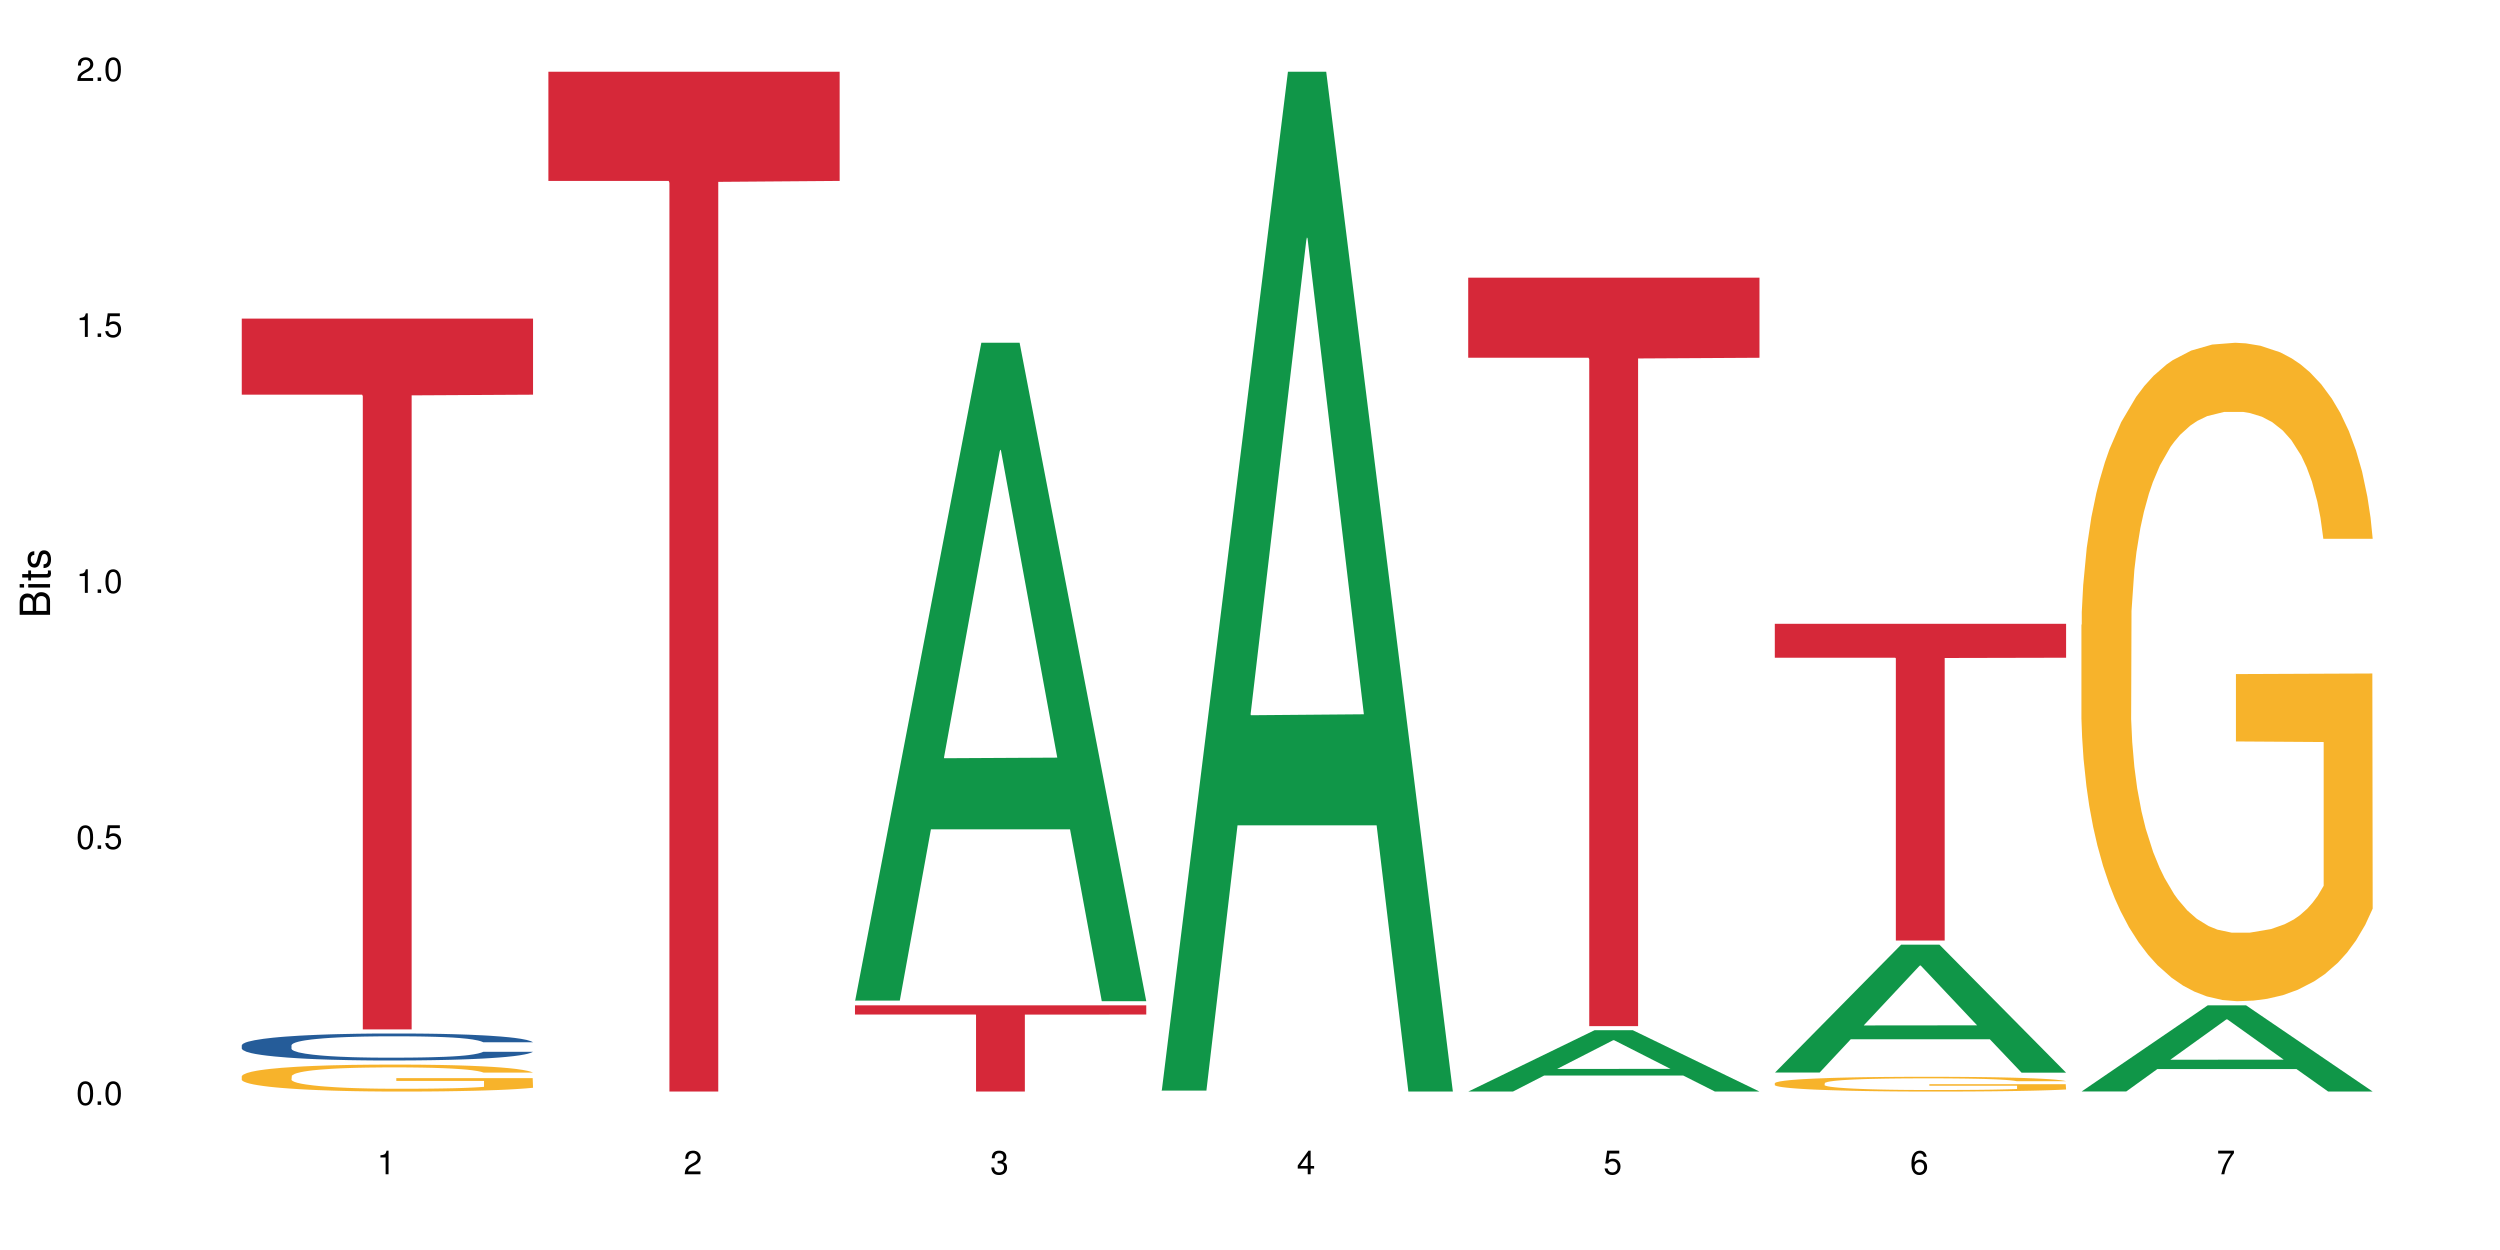 <?xml version="1.0" encoding="UTF-8"?>
<svg xmlns="http://www.w3.org/2000/svg" xmlns:xlink="http://www.w3.org/1999/xlink" width="720pt" height="360pt" viewBox="0 0 720 360" version="1.1">
<defs>
<g>
<symbol overflow="visible" id="glyph0-0">
<path style="stroke:none;" d=""/>
</symbol>
<symbol overflow="visible" id="glyph0-1">
<path style="stroke:none;" d="M 2.641 -6.797 C 2 -6.797 1.422 -6.531 1.078 -6.047 C 0.641 -5.453 0.406 -4.547 0.406 -3.297 C 0.406 -1 1.188 0.219 2.641 0.219 C 4.078 0.219 4.859 -1 4.859 -3.234 C 4.859 -4.562 4.656 -5.438 4.203 -6.047 C 3.844 -6.531 3.281 -6.797 2.641 -6.797 Z M 2.641 -6.047 C 3.547 -6.047 4 -5.125 4 -3.312 C 4 -1.375 3.562 -0.484 2.625 -0.484 C 1.734 -0.484 1.281 -1.422 1.281 -3.281 C 1.281 -5.141 1.734 -6.047 2.641 -6.047 Z M 2.641 -6.047 "/>
</symbol>
<symbol overflow="visible" id="glyph0-2">
<path style="stroke:none;" d="M 1.828 -1 L 0.828 -1 L 0.828 0 L 1.828 0 Z M 1.828 -1 "/>
</symbol>
<symbol overflow="visible" id="glyph0-3">
<path style="stroke:none;" d="M 4.562 -6.797 L 1.062 -6.797 L 0.547 -3.094 L 1.328 -3.094 C 1.719 -3.562 2.047 -3.734 2.578 -3.734 C 3.484 -3.734 4.062 -3.109 4.062 -2.094 C 4.062 -1.125 3.484 -0.531 2.578 -0.531 C 1.828 -0.531 1.375 -0.906 1.188 -1.672 L 0.328 -1.672 C 0.453 -1.109 0.547 -0.844 0.75 -0.594 C 1.125 -0.078 1.828 0.219 2.594 0.219 C 3.969 0.219 4.922 -0.781 4.922 -2.219 C 4.922 -3.562 4.031 -4.484 2.719 -4.484 C 2.25 -4.484 1.859 -4.359 1.469 -4.062 L 1.734 -5.969 L 4.562 -5.969 Z M 4.562 -6.797 "/>
</symbol>
<symbol overflow="visible" id="glyph0-4">
<path style="stroke:none;" d="M 2.484 -4.844 L 2.484 0 L 3.328 0 L 3.328 -6.797 L 2.766 -6.797 C 2.469 -5.75 2.281 -5.609 0.984 -5.453 L 0.984 -4.844 Z M 2.484 -4.844 "/>
</symbol>
<symbol overflow="visible" id="glyph0-5">
<path style="stroke:none;" d="M 4.859 -0.828 L 1.281 -0.828 C 1.359 -1.391 1.672 -1.75 2.5 -2.234 L 3.469 -2.75 C 4.406 -3.266 4.906 -3.969 4.906 -4.812 C 4.906 -5.375 4.672 -5.906 4.266 -6.266 C 3.859 -6.625 3.375 -6.797 2.719 -6.797 C 1.859 -6.797 1.219 -6.5 0.844 -5.922 C 0.609 -5.562 0.5 -5.125 0.484 -4.438 L 1.328 -4.438 C 1.359 -4.906 1.406 -5.188 1.531 -5.406 C 1.75 -5.812 2.188 -6.062 2.703 -6.062 C 3.469 -6.062 4.031 -5.516 4.031 -4.781 C 4.031 -4.25 3.719 -3.797 3.125 -3.438 L 2.234 -2.938 C 0.812 -2.141 0.406 -1.5 0.328 0 L 4.859 0 Z M 4.859 -0.828 "/>
</symbol>
<symbol overflow="visible" id="glyph0-6">
<path style="stroke:none;" d="M 2.125 -3.125 L 2.578 -3.125 C 3.516 -3.125 3.984 -2.703 3.984 -1.891 C 3.984 -1.031 3.469 -0.531 2.578 -0.531 C 1.656 -0.531 1.203 -0.984 1.156 -1.969 L 0.312 -1.969 C 0.344 -1.422 0.438 -1.078 0.609 -0.766 C 0.953 -0.109 1.625 0.219 2.547 0.219 C 3.953 0.219 4.859 -0.609 4.859 -1.906 C 4.859 -2.766 4.516 -3.25 3.703 -3.516 C 4.344 -3.766 4.656 -4.25 4.656 -4.938 C 4.656 -6.109 3.875 -6.797 2.578 -6.797 C 1.203 -6.797 0.484 -6.047 0.453 -4.609 L 1.297 -4.609 C 1.312 -5.016 1.344 -5.25 1.453 -5.453 C 1.641 -5.828 2.062 -6.062 2.594 -6.062 C 3.344 -6.062 3.797 -5.625 3.797 -4.906 C 3.797 -4.422 3.609 -4.141 3.25 -3.984 C 3.016 -3.891 2.719 -3.844 2.125 -3.844 Z M 2.125 -3.125 "/>
</symbol>
<symbol overflow="visible" id="glyph0-7">
<path style="stroke:none;" d="M 3.141 -1.625 L 3.141 0 L 3.984 0 L 3.984 -1.625 L 4.984 -1.625 L 4.984 -2.391 L 3.984 -2.391 L 3.984 -6.797 L 3.359 -6.797 L 0.266 -2.516 L 0.266 -1.625 Z M 3.141 -2.391 L 1 -2.391 L 3.141 -5.359 Z M 3.141 -2.391 "/>
</symbol>
<symbol overflow="visible" id="glyph0-8">
<path style="stroke:none;" d="M 4.781 -5.031 C 4.609 -6.141 3.891 -6.797 2.844 -6.797 C 2.094 -6.797 1.422 -6.438 1.031 -5.828 C 0.609 -5.172 0.406 -4.344 0.406 -3.094 C 0.406 -1.953 0.578 -1.234 0.984 -0.625 C 1.359 -0.078 1.953 0.219 2.703 0.219 C 3.984 0.219 4.922 -0.734 4.922 -2.078 C 4.922 -3.344 4.062 -4.234 2.844 -4.234 C 2.172 -4.234 1.641 -3.969 1.281 -3.469 C 1.281 -5.125 1.828 -6.047 2.797 -6.047 C 3.391 -6.047 3.797 -5.672 3.938 -5.031 Z M 2.734 -3.484 C 3.547 -3.484 4.062 -2.922 4.062 -2 C 4.062 -1.156 3.484 -0.531 2.703 -0.531 C 1.922 -0.531 1.328 -1.188 1.328 -2.047 C 1.328 -2.891 1.906 -3.484 2.734 -3.484 Z M 2.734 -3.484 "/>
</symbol>
<symbol overflow="visible" id="glyph0-9">
<path style="stroke:none;" d="M 4.984 -6.797 L 0.438 -6.797 L 0.438 -5.969 L 4.109 -5.969 C 2.5 -3.656 1.828 -2.234 1.328 0 L 2.219 0 C 2.594 -2.172 3.453 -4.047 4.984 -6.094 Z M 4.984 -6.797 "/>
</symbol>
<symbol overflow="visible" id="glyph1-0">
<path style="stroke:none;" d=""/>
</symbol>
<symbol overflow="visible" id="glyph1-1">
<path style="stroke:none;" d="M 0 -0.953 L 0 -4.891 C 0 -5.719 -0.234 -6.344 -0.734 -6.797 C -1.188 -7.234 -1.812 -7.469 -2.5 -7.469 C -3.547 -7.469 -4.188 -7 -4.625 -5.875 C -4.984 -6.672 -5.641 -7.094 -6.531 -7.094 C -7.156 -7.094 -7.734 -6.859 -8.141 -6.391 C -8.562 -5.938 -8.75 -5.344 -8.75 -4.5 L -8.75 -0.953 Z M -4.984 -2.062 L -7.766 -2.062 L -7.766 -4.219 C -7.766 -4.844 -7.688 -5.203 -7.453 -5.5 C -7.219 -5.812 -6.859 -5.969 -6.375 -5.969 C -5.906 -5.969 -5.531 -5.812 -5.297 -5.5 C -5.062 -5.203 -4.984 -4.844 -4.984 -4.219 Z M -0.984 -2.062 L -4 -2.062 L -4 -4.781 C -4 -5.328 -3.859 -5.688 -3.578 -5.953 C -3.297 -6.219 -2.922 -6.359 -2.484 -6.359 C -2.062 -6.359 -1.688 -6.219 -1.406 -5.953 C -1.109 -5.688 -0.984 -5.328 -0.984 -4.781 Z M -0.984 -2.062 "/>
</symbol>
<symbol overflow="visible" id="glyph1-2">
<path style="stroke:none;" d="M -6.281 -1.797 L -6.281 -0.797 L 0 -0.797 L 0 -1.797 Z M -8.75 -1.797 L -8.75 -0.797 L -7.484 -0.797 L -7.484 -1.797 Z M -8.75 -1.797 "/>
</symbol>
<symbol overflow="visible" id="glyph1-3">
<path style="stroke:none;" d="M -6.281 -3.047 L -6.281 -2.016 L -8.016 -2.016 L -8.016 -1.016 L -6.281 -1.016 L -6.281 -0.172 L -5.469 -0.172 L -5.469 -1.016 L -0.719 -1.016 C -0.078 -1.016 0.281 -1.453 0.281 -2.234 C 0.281 -2.469 0.25 -2.719 0.188 -3.047 L -0.641 -3.047 C -0.609 -2.922 -0.594 -2.766 -0.594 -2.562 C -0.594 -2.141 -0.719 -2.016 -1.156 -2.016 L -5.469 -2.016 L -5.469 -3.047 Z M -6.281 -3.047 "/>
</symbol>
<symbol overflow="visible" id="glyph1-4">
<path style="stroke:none;" d="M -4.531 -5.25 C -5.766 -5.25 -6.469 -4.422 -6.469 -2.969 C -6.469 -1.516 -5.719 -0.562 -4.547 -0.562 C -3.562 -0.562 -3.094 -1.062 -2.734 -2.562 L -2.516 -3.484 C -2.344 -4.188 -2.094 -4.469 -1.625 -4.469 C -1.047 -4.469 -0.641 -3.875 -0.641 -3 C -0.641 -2.453 -0.797 -2 -1.062 -1.75 C -1.25 -1.594 -1.422 -1.531 -1.875 -1.469 L -1.875 -0.406 C -0.422 -0.453 0.281 -1.266 0.281 -2.922 C 0.281 -4.5 -0.5 -5.516 -1.719 -5.516 C -2.656 -5.516 -3.172 -4.984 -3.469 -3.734 L -3.703 -2.766 C -3.891 -1.953 -4.156 -1.609 -4.594 -1.609 C -5.172 -1.609 -5.547 -2.125 -5.547 -2.938 C -5.547 -3.75 -5.203 -4.172 -4.531 -4.203 Z M -4.531 -5.25 "/>
</symbol>
</g>
</defs>
<g id="surface70916">
<rect x="0" y="0" width="720" height="360" style="fill:rgb(100%,100%,100%);fill-opacity:1;stroke:none;"/>
<path style=" stroke:none;fill-rule:nonzero;fill:rgb(14.51%,36.078%,60%);fill-opacity:1;" d="M 69.629 301.027 L 69.73 301.02 L 69.73 300.852 L 70.039 300.582 L 70.754 300.238 L 71.473 300.004 L 73.312 299.586 L 75.871 299.18 L 78.531 298.867 L 80.473 298.684 L 82.211 298.543 L 86.203 298.277 L 88.762 298.145 L 91.523 298.023 L 94.898 297.902 L 97.352 297.832 L 102.879 297.719 L 106.969 297.668 L 110.141 297.648 L 116.996 297.648 L 121.086 297.676 L 124.055 297.711 L 127.328 297.766 L 130.09 297.832 L 134.898 297.988 L 139.195 298.188 L 141.141 298.301 L 144.207 298.52 L 146.562 298.734 L 148.199 298.918 L 150.039 299.18 L 151.676 299.5 L 152.902 299.863 L 153.516 300.168 L 139.195 300.168 L 138.48 299.883 L 137.66 299.664 L 136.125 299.375 L 134.59 299.168 L 132.441 298.961 L 130.5 298.824 L 127.84 298.691 L 125.488 298.605 L 123.031 298.543 L 120.68 298.5 L 116.176 298.457 L 110.961 298.457 L 109.016 298.473 L 105.027 298.527 L 102.879 298.578 L 99.809 298.676 L 97.66 298.77 L 95.102 298.91 L 93.363 299.031 L 91.215 299.219 L 89.68 299.379 L 87.941 299.613 L 86.918 299.793 L 85.996 299.992 L 85.18 300.227 L 84.566 300.473 L 84.156 300.738 L 83.953 300.992 L 83.953 302.094 L 84.156 302.352 L 84.668 302.648 L 85.996 303.082 L 87.941 303.457 L 90.191 303.758 L 92.34 303.969 L 93.566 304.07 L 95.203 304.184 L 97.762 304.324 L 101.445 304.469 L 103.594 304.523 L 106.867 304.582 L 110.242 304.609 L 114.746 304.609 L 118.734 304.582 L 121.395 304.547 L 124.156 304.488 L 127.941 304.367 L 130.293 304.254 L 132.34 304.117 L 133.875 303.984 L 134.898 303.871 L 136.434 303.648 L 137.66 303.41 L 138.582 303.16 L 139.195 302.918 L 153.516 302.918 L 152.902 303.203 L 151.984 303.48 L 151.062 303.684 L 149.629 303.934 L 147.992 304.156 L 145.641 304.402 L 143.695 304.566 L 141.141 304.742 L 138.785 304.879 L 136.227 305 L 132.441 305.141 L 129.988 305.215 L 127.328 305.277 L 124.156 305.332 L 120.168 305.383 L 115.871 305.41 L 111.879 305.418 L 107.582 305.406 L 104.414 305.375 L 100.219 305.312 L 95 305.184 L 91.215 305.051 L 88.25 304.914 L 85.691 304.773 L 82.828 304.582 L 79.145 304.27 L 76.895 304.027 L 75.359 303.828 L 73.621 303.551 L 72.391 303.301 L 70.961 302.902 L 69.938 302.398 L 69.629 302.008 Z M 69.629 301.027 "/>
<path style=" stroke:none;fill-rule:nonzero;fill:rgb(96.863%,70.196%,16.863%);fill-opacity:1;" d="M 69.629 309.926 L 69.73 309.922 L 69.73 309.777 L 70.141 309.457 L 71.164 309.02 L 72.492 308.656 L 73.926 308.371 L 74.848 308.223 L 76.383 308.012 L 77.711 307.855 L 81.086 307.535 L 85.383 307.238 L 87.738 307.109 L 90.398 306.988 L 94.184 306.855 L 95.922 306.805 L 101.242 306.691 L 107.277 306.621 L 113.926 306.598 L 116.996 306.605 L 121.191 306.633 L 126.918 306.711 L 130.191 306.781 L 132.75 306.855 L 135.41 306.945 L 138.684 307.09 L 141.754 307.258 L 144.207 307.43 L 146.664 307.641 L 148.711 307.867 L 150.449 308.117 L 151.984 308.414 L 152.902 308.664 L 153.516 308.914 L 139.297 308.914 L 138.48 308.664 L 137.559 308.473 L 136.023 308.238 L 134.488 308.066 L 132.953 307.934 L 130.09 307.75 L 127.637 307.637 L 124.566 307.535 L 121.598 307.473 L 118.223 307.43 L 116.176 307.414 L 110.754 307.414 L 105.844 307.465 L 102.98 307.52 L 100.934 307.578 L 98.07 307.684 L 96.332 307.77 L 95.309 307.828 L 92.238 308.047 L 90.191 308.246 L 89.066 308.379 L 87.633 308.594 L 86.613 308.785 L 85.484 309.07 L 84.871 309.281 L 84.055 309.766 L 83.953 311.043 L 84.258 311.312 L 84.871 311.602 L 85.691 311.859 L 86.918 312.129 L 88.145 312.332 L 90.293 312.609 L 92.137 312.797 L 93.566 312.914 L 96.332 313.105 L 97.457 313.172 L 100.117 313.301 L 102.879 313.398 L 106.254 313.484 L 108.812 313.527 L 112.902 313.562 L 118.121 313.562 L 124.258 313.52 L 128.145 313.461 L 130.805 313.406 L 132.547 313.355 L 134.695 313.277 L 136.227 313.207 L 137.66 313.129 L 139.398 313.008 L 139.398 311.312 L 114.133 311.305 L 114.133 310.508 L 153.414 310.504 L 153.516 313.277 L 151.367 313.469 L 148.711 313.652 L 146.152 313.797 L 143.492 313.918 L 139.707 314.051 L 136.637 314.137 L 131.93 314.234 L 127.637 314.301 L 123.133 314.344 L 119.145 314.363 L 114.438 314.371 L 110.242 314.355 L 105.742 314.312 L 102.16 314.258 L 98.887 314.188 L 95.613 314.094 L 91.523 313.945 L 88.863 313.824 L 86.102 313.676 L 83.336 313.496 L 80.883 313.305 L 79.246 313.156 L 77.609 312.988 L 75.871 312.773 L 74.234 312.531 L 73.004 312.312 L 71.879 312.062 L 71.062 311.828 L 70.242 311.512 L 69.832 311.254 L 69.629 311.035 Z M 69.629 309.926 "/>
<path style=" stroke:none;fill-rule:nonzero;fill:rgb(83.922%,15.686%,22.353%);fill-opacity:1;" d="M 69.629 91.758 L 153.516 91.758 L 153.516 113.668 L 118.555 113.863 L 118.555 296.469 L 104.488 296.469 L 104.488 114.055 L 104.285 113.668 L 69.629 113.668 Z M 69.629 91.758 "/>
<path style=" stroke:none;fill-rule:nonzero;fill:rgb(83.922%,15.686%,22.353%);fill-opacity:1;" d="M 157.934 20.664 L 241.82 20.664 L 241.82 52.102 L 206.859 52.379 L 206.859 314.371 L 192.793 314.371 L 192.793 52.652 L 192.59 52.102 L 157.934 52.102 Z M 157.934 20.664 "/>
<path style=" stroke:none;fill-rule:nonzero;fill:rgb(6.275%,58.824%,28.235%);fill-opacity:1;" d="M 246.234 288.172 L 246.324 287.996 L 282.625 98.715 L 293.648 98.715 L 330.125 288.352 L 317.309 288.352 L 308.168 238.848 L 268.105 238.848 L 259.141 288.172 L 246.234 288.172 L 271.957 218.371 L 304.492 218.195 L 288.27 129.695 L 288.09 129.52 L 287.91 130.055 L 271.867 218.195 L 271.957 218.371 Z M 246.234 288.172 "/>
<path style=" stroke:none;fill-rule:nonzero;fill:rgb(83.922%,15.686%,22.353%);fill-opacity:1;" d="M 246.234 289.531 L 330.125 289.531 L 330.125 292.188 L 295.16 292.211 L 295.16 314.371 L 281.098 314.371 L 281.098 292.234 L 280.891 292.188 L 246.234 292.188 Z M 246.234 289.531 "/>
<path style=" stroke:none;fill-rule:nonzero;fill:rgb(6.275%,58.824%,28.235%);fill-opacity:1;" d="M 334.539 314.094 L 334.629 313.82 L 370.926 20.664 L 381.949 20.664 L 418.426 314.371 L 405.609 314.371 L 396.469 237.703 L 356.406 237.703 L 347.445 314.094 L 334.539 314.094 L 360.262 205.988 L 392.793 205.711 L 376.574 68.648 L 376.395 68.375 L 376.215 69.199 L 360.172 205.711 L 360.262 205.988 Z M 334.539 314.094 "/>
<path style=" stroke:none;fill-rule:nonzero;fill:rgb(6.275%,58.824%,28.235%);fill-opacity:1;" d="M 422.844 314.355 L 422.934 314.336 L 459.23 296.703 L 470.254 296.703 L 506.73 314.371 L 493.914 314.371 L 484.773 309.758 L 444.711 309.758 L 435.75 314.355 L 422.844 314.355 L 448.566 307.852 L 481.098 307.836 L 464.875 299.59 L 464.695 299.574 L 464.52 299.621 L 448.477 307.836 L 448.566 307.852 Z M 422.844 314.355 "/>
<path style=" stroke:none;fill-rule:nonzero;fill:rgb(83.922%,15.686%,22.353%);fill-opacity:1;" d="M 422.844 79.961 L 506.73 79.961 L 506.73 103.035 L 471.77 103.238 L 471.77 295.523 L 457.703 295.523 L 457.703 103.441 L 457.5 103.035 L 422.844 103.035 Z M 422.844 79.961 "/>
<path style=" stroke:none;fill-rule:nonzero;fill:rgb(6.275%,58.824%,28.235%);fill-opacity:1;" d="M 511.145 308.898 L 511.234 308.867 L 547.531 272.062 L 558.559 272.062 L 595.035 308.934 L 582.219 308.934 L 573.074 299.309 L 533.016 299.309 L 524.051 308.898 L 511.145 308.898 L 536.867 295.328 L 569.402 295.293 L 553.18 278.086 L 553 278.055 L 552.82 278.156 L 536.777 295.293 L 536.867 295.328 Z M 511.145 308.898 "/>
<path style=" stroke:none;fill-rule:nonzero;fill:rgb(96.863%,70.196%,16.863%);fill-opacity:1;" d="M 511.145 311.938 L 511.246 311.934 L 511.246 311.855 L 511.656 311.68 L 512.68 311.441 L 514.012 311.242 L 515.441 311.086 L 516.363 311.004 L 517.898 310.887 L 519.227 310.801 L 522.605 310.629 L 526.898 310.465 L 529.254 310.395 L 531.914 310.328 L 535.699 310.254 L 537.438 310.227 L 542.758 310.164 L 548.793 310.125 L 555.441 310.113 L 558.512 310.117 L 562.707 310.133 L 568.434 310.176 L 571.707 310.215 L 574.266 310.254 L 576.926 310.305 L 580.199 310.383 L 583.27 310.477 L 585.723 310.57 L 588.18 310.688 L 590.227 310.809 L 591.965 310.945 L 593.5 311.109 L 594.422 311.246 L 595.035 311.383 L 580.812 311.383 L 579.996 311.246 L 579.074 311.141 L 577.539 311.012 L 576.004 310.918 L 574.473 310.844 L 571.605 310.742 L 569.152 310.684 L 566.082 310.629 L 563.117 310.594 L 559.738 310.57 L 557.691 310.562 L 552.27 310.562 L 547.359 310.59 L 544.496 310.621 L 542.449 310.652 L 539.586 310.711 L 537.848 310.754 L 536.824 310.785 L 533.754 310.906 L 531.707 311.016 L 530.582 311.09 L 529.152 311.207 L 528.129 311.312 L 527.004 311.469 L 526.391 311.582 L 525.57 311.848 L 525.469 312.547 L 525.773 312.695 L 526.391 312.855 L 527.207 312.996 L 528.434 313.141 L 529.664 313.254 L 531.812 313.406 L 533.652 313.508 L 535.086 313.574 L 537.848 313.68 L 538.973 313.715 L 541.633 313.785 L 544.395 313.84 L 547.77 313.887 L 550.328 313.906 L 554.418 313.926 L 559.637 313.926 L 565.773 313.902 L 569.664 313.875 L 572.324 313.844 L 574.062 313.816 L 576.211 313.773 L 577.746 313.734 L 579.176 313.691 L 580.914 313.625 L 580.914 312.695 L 555.648 312.691 L 555.648 312.258 L 594.93 312.254 L 595.035 313.773 L 592.887 313.879 L 590.227 313.977 L 587.668 314.055 L 585.008 314.121 L 581.223 314.195 L 578.152 314.242 L 573.449 314.297 L 569.152 314.332 L 564.648 314.355 L 560.66 314.367 L 555.953 314.371 L 551.762 314.363 L 547.258 314.34 L 543.68 314.309 L 540.402 314.27 L 537.129 314.219 L 533.039 314.137 L 530.379 314.07 L 527.617 313.988 L 524.855 313.891 L 522.398 313.789 L 520.762 313.707 L 519.125 313.613 L 517.387 313.496 L 515.75 313.363 L 514.523 313.242 L 513.395 313.105 L 512.578 312.98 L 511.758 312.805 L 511.352 312.664 L 511.145 312.543 Z M 511.145 311.938 "/>
<path style=" stroke:none;fill-rule:nonzero;fill:rgb(83.922%,15.686%,22.353%);fill-opacity:1;" d="M 511.145 179.656 L 595.035 179.656 L 595.035 189.422 L 560.07 189.504 L 560.07 270.883 L 546.004 270.883 L 546.004 189.59 L 545.801 189.422 L 511.145 189.422 Z M 511.145 179.656 "/>
<path style=" stroke:none;fill-rule:nonzero;fill:rgb(6.275%,58.824%,28.235%);fill-opacity:1;" d="M 599.449 314.348 L 599.539 314.324 L 635.836 289.531 L 646.859 289.531 L 683.336 314.371 L 670.52 314.371 L 661.379 307.887 L 621.316 307.887 L 612.355 314.348 L 599.449 314.348 L 625.172 305.203 L 657.703 305.18 L 641.484 293.59 L 641.305 293.566 L 641.125 293.637 L 625.082 305.18 L 625.172 305.203 Z M 599.449 314.348 "/>
<path style=" stroke:none;fill-rule:nonzero;fill:rgb(96.863%,70.196%,16.863%);fill-opacity:1;" d="M 599.449 179.938 L 599.551 179.766 L 599.551 176.301 L 599.961 168.508 L 600.984 157.77 L 602.312 148.938 L 603.746 142.012 L 604.668 138.371 L 606.199 133.176 L 607.531 129.367 L 610.906 121.574 L 615.203 114.301 L 617.555 111.184 L 620.215 108.238 L 624 104.949 L 625.742 103.734 L 631.059 100.965 L 637.098 99.234 L 643.746 98.715 L 646.816 98.887 L 651.008 99.578 L 656.738 101.484 L 660.012 103.215 L 662.57 104.949 L 665.23 107.199 L 668.504 110.664 L 671.57 114.82 L 674.027 118.977 L 676.484 124.172 L 678.527 129.715 L 680.27 135.773 L 681.801 143.051 L 682.723 149.109 L 683.336 155.172 L 669.117 155.172 L 668.297 149.109 L 667.379 144.434 L 665.844 138.719 L 664.309 134.562 L 662.773 131.273 L 659.91 126.77 L 657.453 124 L 654.387 121.574 L 651.418 120.016 L 648.043 118.977 L 645.996 118.629 L 640.574 118.629 L 635.664 119.844 L 632.801 121.227 L 630.754 122.613 L 627.891 125.211 L 626.148 127.289 L 625.125 128.676 L 622.059 134.043 L 620.012 138.891 L 618.887 142.184 L 617.453 147.379 L 616.43 152.055 L 615.305 158.98 L 614.691 164.176 L 613.875 175.953 L 613.77 207.129 L 614.078 213.707 L 614.691 220.809 L 615.512 227.043 L 616.738 233.625 L 617.965 238.648 L 620.113 245.402 L 621.957 249.902 L 623.387 252.848 L 626.148 257.523 L 627.273 259.082 L 629.934 262.199 L 632.695 264.625 L 636.074 266.703 L 638.629 267.742 L 642.723 268.605 L 647.941 268.605 L 654.078 267.566 L 657.965 266.184 L 660.625 264.797 L 662.363 263.586 L 664.512 261.68 L 666.047 259.949 L 667.48 258.043 L 669.219 255.098 L 669.219 213.707 L 643.949 213.535 L 643.949 194.137 L 683.234 193.965 L 683.336 261.68 L 681.188 266.355 L 678.527 270.859 L 675.973 274.324 L 673.312 277.266 L 669.527 280.559 L 666.457 282.637 L 661.75 285.059 L 657.453 286.617 L 652.953 287.656 L 648.965 288.176 L 644.258 288.352 L 640.062 288.004 L 635.562 286.965 L 631.98 285.578 L 628.707 283.848 L 625.434 281.598 L 621.34 277.961 L 618.684 275.016 L 615.918 271.379 L 613.156 267.047 L 610.703 262.371 L 609.066 258.734 L 607.43 254.578 L 605.688 249.383 L 604.051 243.496 L 602.824 238.125 L 601.699 232.066 L 600.883 226.352 L 600.062 218.559 L 599.652 212.324 L 599.449 206.953 Z M 599.449 179.938 "/>
<g style="fill:rgb(0%,0%,0%);fill-opacity:1;">
  <use xlink:href="#glyph0-1" x="21.957" y="318.198"/>
  <use xlink:href="#glyph0-2" x="27.291" y="318.198"/>
  <use xlink:href="#glyph0-1" x="29.958" y="318.198"/>
</g>
<g style="fill:rgb(0%,0%,0%);fill-opacity:1;">
  <use xlink:href="#glyph0-1" x="21.957" y="244.476"/>
  <use xlink:href="#glyph0-2" x="27.291" y="244.476"/>
  <use xlink:href="#glyph0-3" x="29.958" y="244.476"/>
</g>
<g style="fill:rgb(0%,0%,0%);fill-opacity:1;">
  <use xlink:href="#glyph0-4" x="21.957" y="170.753"/>
  <use xlink:href="#glyph0-2" x="27.291" y="170.753"/>
  <use xlink:href="#glyph0-1" x="29.958" y="170.753"/>
</g>
<g style="fill:rgb(0%,0%,0%);fill-opacity:1;">
  <use xlink:href="#glyph0-4" x="21.957" y="97.034"/>
  <use xlink:href="#glyph0-2" x="27.291" y="97.034"/>
  <use xlink:href="#glyph0-3" x="29.958" y="97.034"/>
</g>
<g style="fill:rgb(0%,0%,0%);fill-opacity:1;">
  <use xlink:href="#glyph0-5" x="21.957" y="23.312"/>
  <use xlink:href="#glyph0-2" x="27.291" y="23.312"/>
  <use xlink:href="#glyph0-1" x="29.958" y="23.312"/>
</g>
<g style="fill:rgb(0%,0%,0%);fill-opacity:1;">
  <use xlink:href="#glyph0-4" x="108.574" y="338.19"/>
</g>
<g style="fill:rgb(0%,0%,0%);fill-opacity:1;">
  <use xlink:href="#glyph0-5" x="196.875" y="338.19"/>
</g>
<g style="fill:rgb(0%,0%,0%);fill-opacity:1;">
  <use xlink:href="#glyph0-6" x="285.18" y="338.19"/>
</g>
<g style="fill:rgb(0%,0%,0%);fill-opacity:1;">
  <use xlink:href="#glyph0-7" x="373.484" y="338.19"/>
</g>
<g style="fill:rgb(0%,0%,0%);fill-opacity:1;">
  <use xlink:href="#glyph0-3" x="461.785" y="338.19"/>
</g>
<g style="fill:rgb(0%,0%,0%);fill-opacity:1;">
  <use xlink:href="#glyph0-8" x="550.09" y="338.19"/>
</g>
<g style="fill:rgb(0%,0%,0%);fill-opacity:1;">
  <use xlink:href="#glyph0-9" x="638.395" y="338.19"/>
</g>
<g style="fill:rgb(0%,0%,0%);fill-opacity:1;">
  <use xlink:href="#glyph1-1" x="14.412" y="178.016"/>
  <use xlink:href="#glyph1-2" x="14.412" y="170.012"/>
  <use xlink:href="#glyph1-3" x="14.412" y="167.348"/>
  <use xlink:href="#glyph1-4" x="14.412" y="164.012"/>
</g>
</g>
</svg>

